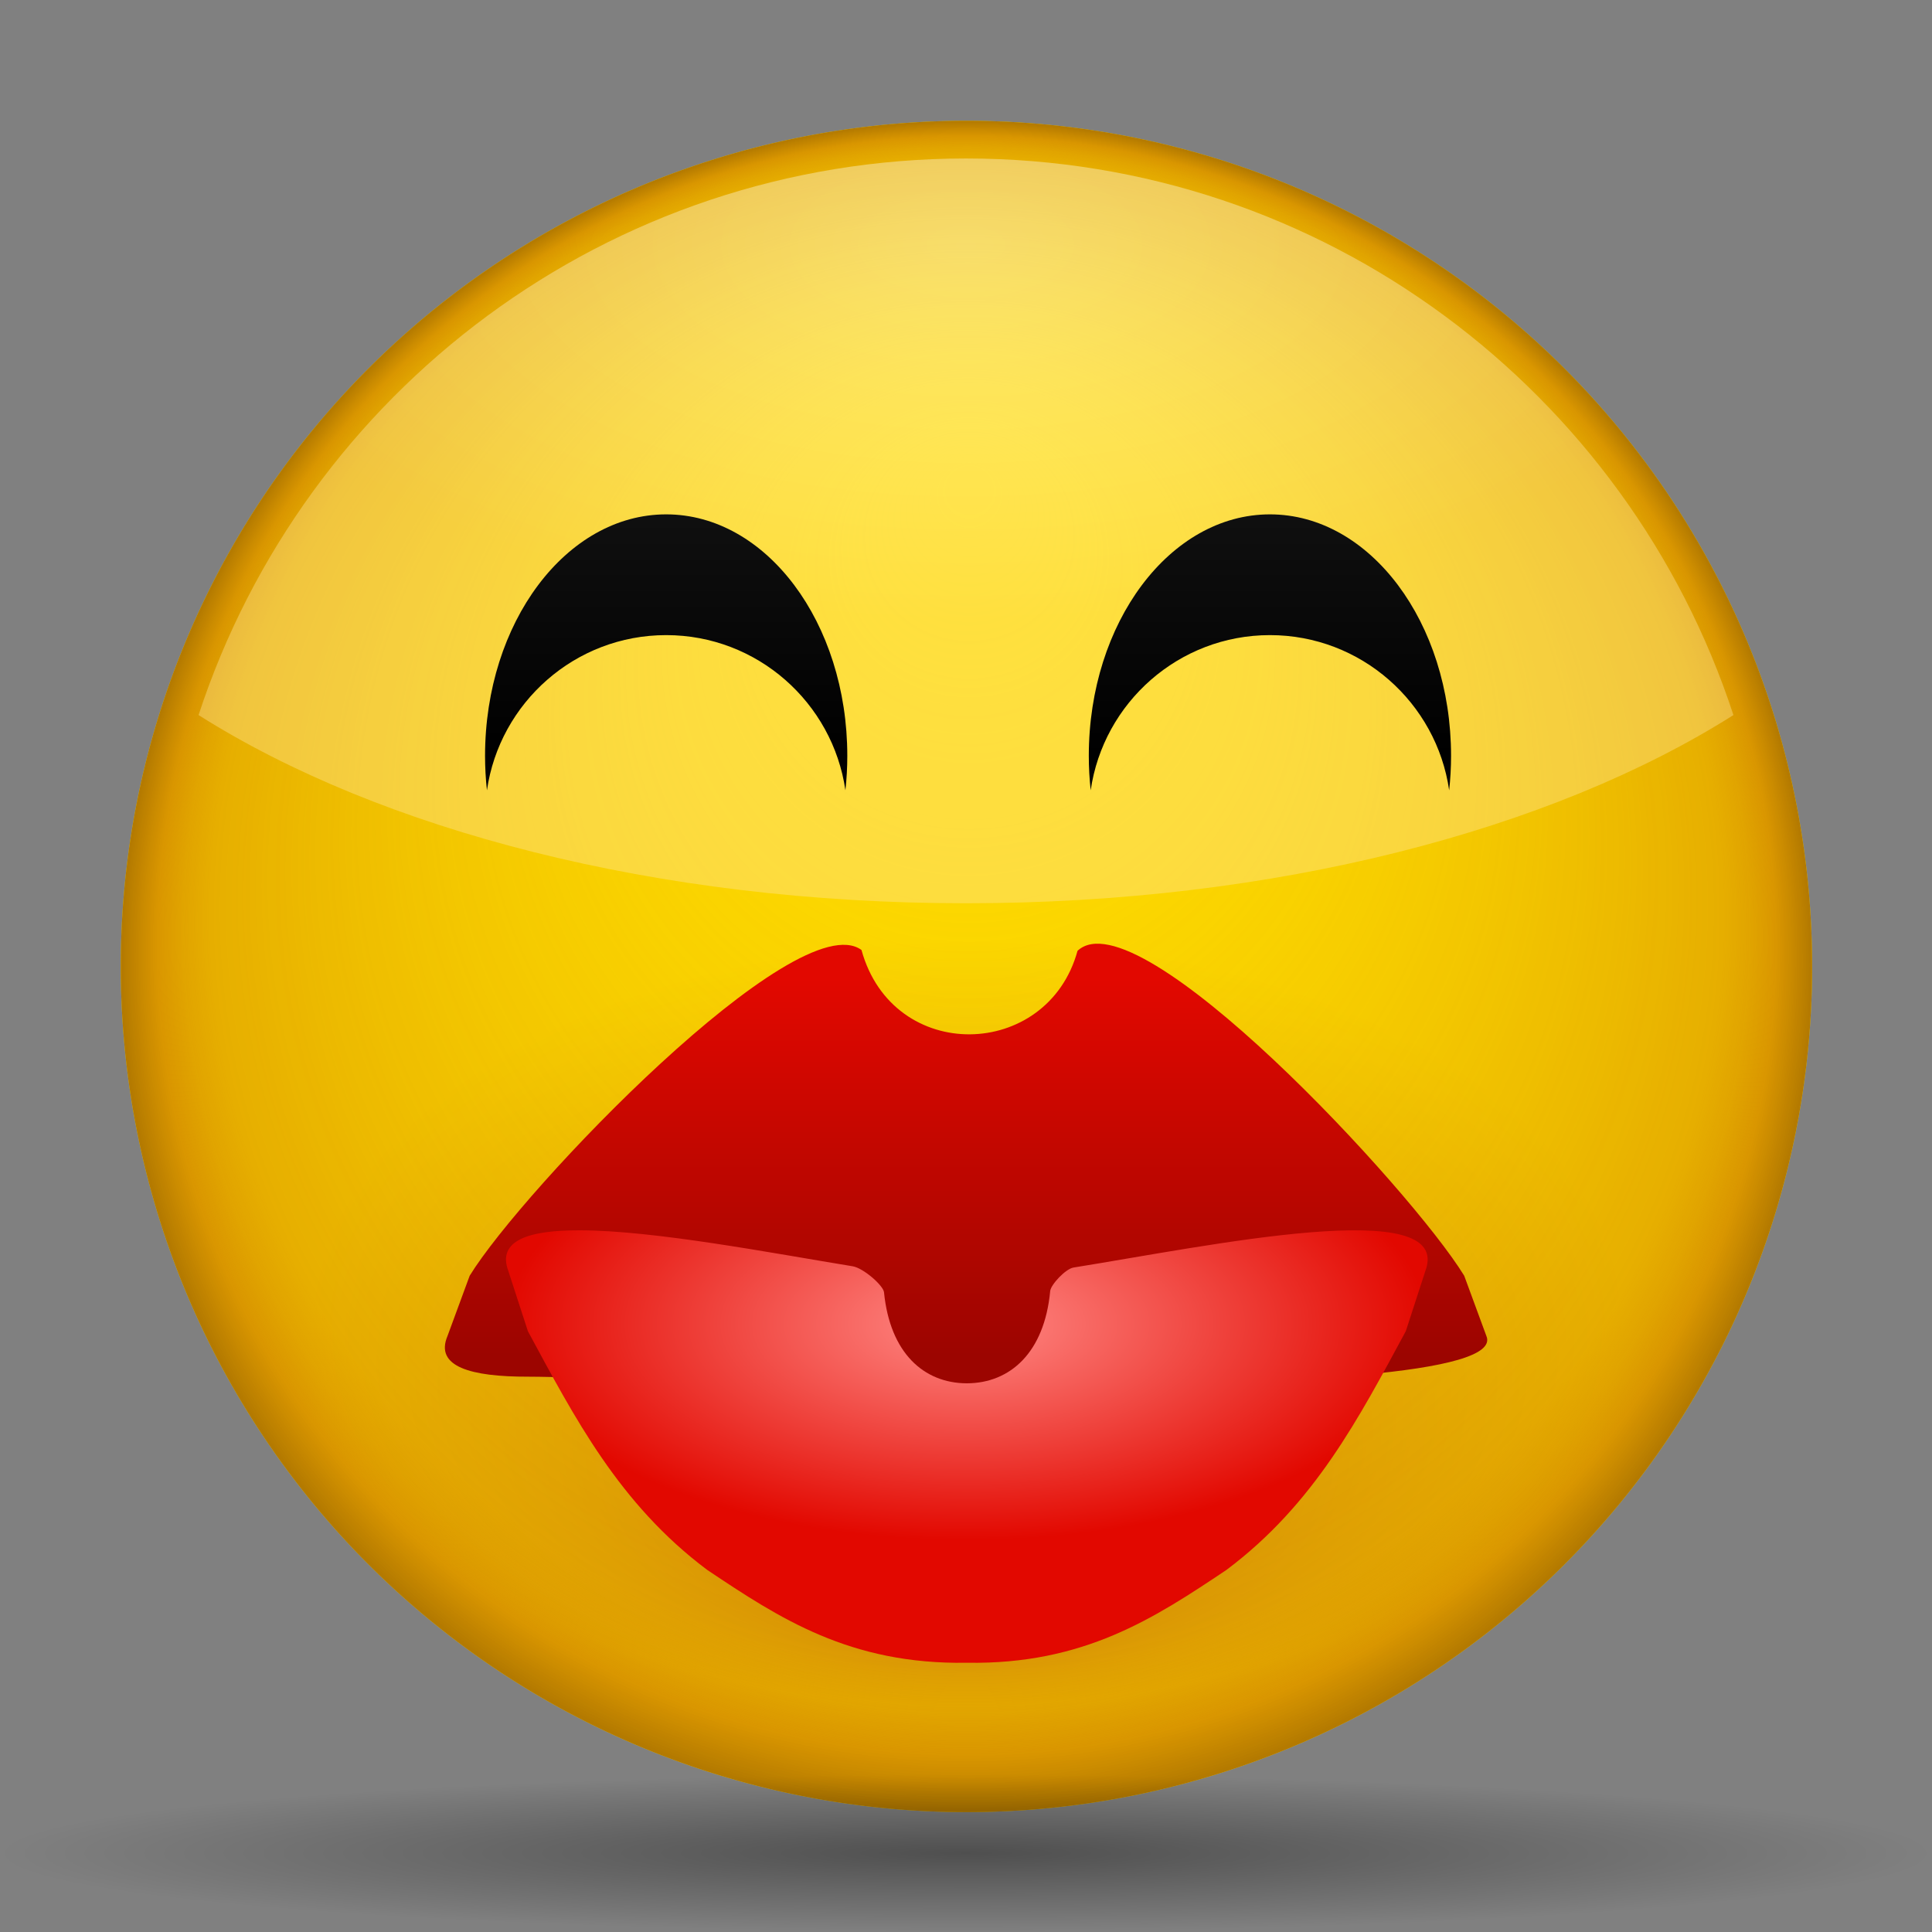 <?xml version="1.0" encoding="UTF-8" standalone="no"?>
<!-- Created with Inkscape (http://www.inkscape.org/) -->
<svg
   xmlns:dc="http://purl.org/dc/elements/1.1/"
   xmlns:cc="http://web.resource.org/cc/"
   xmlns:rdf="http://www.w3.org/1999/02/22-rdf-syntax-ns#"
   xmlns:svg="http://www.w3.org/2000/svg"
   xmlns="http://www.w3.org/2000/svg"
   xmlns:xlink="http://www.w3.org/1999/xlink"
   xmlns:sodipodi="http://sodipodi.sourceforge.net/DTD/sodipodi-0.dtd"
   xmlns:inkscape="http://www.inkscape.org/namespaces/inkscape"
   width="128"
   height="128"
   id="svg2"
   sodipodi:version="0.32"
   inkscape:version="0.45"
   version="1.0"
   sodipodi:docbase="/home/david/Desktop"
   sodipodi:docname="face-crying.svg"
   inkscape:output_extension="org.inkscape.output.svg.inkscape"
   inkscape:export-filename="/home/david/Desktop/face-crying.png"
   inkscape:export-xdpi="11.25"
   inkscape:export-ydpi="11.25"
   sodipodi:modified="true">
  <rect width="100%" height="100%" fill="#808080" stroke="none"/>
  <defs
     id="defs4">
    <linearGradient
       id="linearGradient3346">
      <stop
         style="stop-color:#323232;stop-opacity:1;"
         offset="0"
         id="stop3348" />
      <stop
         style="stop-color:#323232;stop-opacity:0;"
         offset="1"
         id="stop3350" />
    </linearGradient>
    <linearGradient
       id="linearGradient3338">
      <stop
         style="stop-color:#000000;stop-opacity:1;"
         offset="0"
         id="stop3340" />
      <stop
         style="stop-color:#323232;stop-opacity:1;"
         offset="1"
         id="stop3342" />
    </linearGradient>
    <radialGradient
       gradientUnits="userSpaceOnUse"
       gradientTransform="matrix(1,0,0,0.485,0,18.105)"
       r="50.844"
       fy="-3.859"
       fx="64"
       cy="-3.859"
       cx="64"
       id="radialGradient3892"
       xlink:href="#linearGradient3886"
       inkscape:collect="always" />
    <radialGradient
       gradientTransform="matrix(0.777,-3.7166085e-3,2.1699414e-3,0.454,14.126,42.678)"
       gradientUnits="userSpaceOnUse"
       r="56.195"
       fy="144.308"
       fx="64.104"
       cy="100.238"
       cx="64.104"
       id="radialGradient3840"
       xlink:href="#linearGradient3834"
       inkscape:collect="always" />
    <linearGradient
       y2="54.183"
       x2="45.476"
       y1="30.742"
       x1="45.476"
       gradientUnits="userSpaceOnUse"
       id="linearGradient3440"
       xlink:href="#linearGradient3200"
       inkscape:collect="always" />
    <linearGradient
       inkscape:collect="always"
       id="linearGradient3291">
      <stop
         style="stop-color:#000000;stop-opacity:1;"
         offset="0"
         id="stop3293" />
      <stop
         style="stop-color:#000000;stop-opacity:0;"
         offset="1"
         id="stop3295" />
    </linearGradient>
    <radialGradient
       inkscape:collect="always"
       xlink:href="#linearGradient3291"
       id="radialGradient3336"
       gradientUnits="userSpaceOnUse"
       gradientTransform="matrix(1,0,0,0.198,0,92.822)"
       cx="63.912"
       cy="115.709"
       fx="63.912"
       fy="115.709"
       r="63.912" />
    <linearGradient
       id="rect3244_12_"
       gradientUnits="userSpaceOnUse"
       x1="181.999"
       y1="-85.999"
       x2="181.999"
       y2="-18"
       gradientTransform="matrix(0,-1,1,0,-483.143,-701.431)">
      <stop
         offset="0"
         style="stop-color:#A4C0E4"
         id="stop174" />
      <stop
         offset="0.25"
         style="stop-color:#D1DFF1"
         id="stop176" />
      <stop
         offset="0.85"
         style="stop-color:#FFFFFF"
         id="stop178" />
    </linearGradient>
    <linearGradient
       id="polygon3293_12_"
       gradientUnits="userSpaceOnUse"
       x1="645.998"
       y1="-532.102"
       x2="645.998"
       y2="-543.352"
       gradientTransform="matrix(0,-4,-4,0,-2060.408,2643.994)">
      <stop
         offset="0"
         style="stop-color:#6193CF"
         id="stop182" />
      <stop
         offset="1"
         style="stop-color:#EEEEEE"
         id="stop184" />
    </linearGradient>
    <linearGradient
       id="XMLID_1_"
       gradientUnits="userSpaceOnUse"
       x1="84.965"
       y1="60.001"
       x2="47.999"
       y2="60.001">
      <stop
         offset="0"
         style="stop-color:#2C72C7"
         id="stop188" />
      <stop
         offset="0.15"
         style="stop-color:#6193CF"
         id="stop190" />
      <stop
         offset="1"
         style="stop-color:#A4C0E4"
         id="stop192" />
    </linearGradient>
    <linearGradient
       id="XMLID_2_"
       gradientUnits="userSpaceOnUse"
       x1="3.999"
       y1="60"
       x2="47.999"
       y2="60">
      <stop
         offset="0"
         style="stop-color:#6193CF"
         id="stop197" />
      <stop
         offset="0.154"
         style="stop-color:#6897D1"
         id="stop199" />
      <stop
         offset="0.372"
         style="stop-color:#7AA4D7"
         id="stop201" />
      <stop
         offset="0.628"
         style="stop-color:#98B9E0"
         id="stop203" />
      <stop
         offset="0.91"
         style="stop-color:#C2D5EC"
         id="stop205" />
      <stop
         offset="1"
         style="stop-color:#D1DFF1"
         id="stop207" />
    </linearGradient>
    <linearGradient
       id="XMLID_3_"
       gradientUnits="userSpaceOnUse"
       x1="47.999"
       y1="60.001"
       x2="3.999"
       y2="60.001"
       gradientTransform="translate(-617.142,-943.429)">
      <stop
         offset="0"
         style="stop-color:#A4C0E4"
         id="stop212" />
      <stop
         offset="0.7"
         style="stop-color:#FFFFFF"
         id="stop214" />
    </linearGradient>
    <linearGradient
       id="XMLID_4_"
       gradientUnits="userSpaceOnUse"
       x1="100.936"
       y1="59.999"
       x2="46.59"
       y2="59.999">
      <stop
         offset="0"
         style="stop-color:#A4C0E4"
         id="stop227" />
      <stop
         offset="1"
         style="stop-color:#FFFFFF"
         id="stop229" />
    </linearGradient>
    <linearGradient
       inkscape:collect="always"
       xlink:href="#rect3244_12_"
       id="linearGradient16281"
       gradientUnits="userSpaceOnUse"
       gradientTransform="matrix(0,-1,1,0,-483.143,-701.431)"
       x1="181.999"
       y1="-85.999"
       x2="181.999"
       y2="-18" />
    <linearGradient
       inkscape:collect="always"
       xlink:href="#polygon3293_12_"
       id="linearGradient16283"
       gradientUnits="userSpaceOnUse"
       gradientTransform="matrix(0,-4,-4,0,-2060.408,2643.994)"
       x1="645.998"
       y1="-532.102"
       x2="645.998"
       y2="-543.352" />
    <linearGradient
       inkscape:collect="always"
       xlink:href="#XMLID_1_"
       id="linearGradient16285"
       gradientUnits="userSpaceOnUse"
       x1="84.965"
       y1="60.001"
       x2="47.999"
       y2="60.001" />
    <linearGradient
       inkscape:collect="always"
       xlink:href="#XMLID_2_"
       id="linearGradient16287"
       gradientUnits="userSpaceOnUse"
       x1="3.999"
       y1="60"
       x2="47.999"
       y2="60" />
    <linearGradient
       inkscape:collect="always"
       xlink:href="#XMLID_3_"
       id="linearGradient16289"
       gradientUnits="userSpaceOnUse"
       gradientTransform="translate(-617.142,-943.429)"
       x1="47.999"
       y1="60.001"
       x2="3.999"
       y2="60.001" />
    <linearGradient
       inkscape:collect="always"
       xlink:href="#XMLID_4_"
       id="linearGradient16291"
       gradientUnits="userSpaceOnUse"
       x1="100.936"
       y1="59.999"
       x2="46.59"
       y2="59.999" />
    <linearGradient
       gradientTransform="matrix(0.837,0,0,-0.761,10.407,146.179)"
       gradientUnits="userSpaceOnUse"
       y2="66.85"
       x2="57.73"
       y1="93.245"
       x1="55.931"
       id="linearGradient3240"
       xlink:href="#linearGradient3200"
       inkscape:collect="always" />
    <linearGradient
       y2="54.183"
       x2="45.476"
       y1="30.742"
       x1="45.476"
       gradientUnits="userSpaceOnUse"
       id="linearGradient3210"
       xlink:href="#linearGradient3200"
       inkscape:collect="always" />
    <linearGradient
       gradientUnits="userSpaceOnUse"
       y2="54.183"
       x2="45.476"
       y1="30.742"
       x1="45.476"
       id="linearGradient3206"
       xlink:href="#linearGradient3200"
       inkscape:collect="always" />
    <radialGradient
       gradientUnits="userSpaceOnUse"
       r="56.195"
       fy="31.731"
       fx="64.313"
       cy="64.312"
       cx="64.104"
       id="radialGradient3141"
       xlink:href="#linearGradient3135"
       inkscape:collect="always" />
    <linearGradient
       id="linearGradient3135">
      <stop
         id="stop3137"
         offset="0"
         style="stop-color:#ffdd00;stop-opacity:0;" />
      <stop
         style="stop-color:#cd7f00;stop-opacity:0.498;"
         offset="0.894"
         id="stop3143" />
      <stop
         id="stop3145"
         offset="0.927"
         style="stop-color:#cd7f00;stop-opacity:0.608;" />
      <stop
         style="stop-color:#cd7f00;stop-opacity:0.753;"
         offset="0.957"
         id="stop3147" />
      <stop
         id="stop3139"
         offset="1"
         style="stop-color:#a36500;stop-opacity:0.835;" />
    </linearGradient>
    <linearGradient
       id="linearGradient3200">
      <stop
         id="stop3202"
         offset="0"
         style="stop-color:#000000;stop-opacity:1;" />
      <stop
         id="stop3204"
         offset="1"
         style="stop-color:#ffffff;stop-opacity:1;" />
    </linearGradient>
    <linearGradient
       id="linearGradient3834">
      <stop
         id="stop3836"
         offset="0"
         style="stop-color:#d3880f;stop-opacity:1;" />
      <stop
         id="stop3838"
         offset="1"
         style="stop-color:#ffdd00;stop-opacity:1;" />
    </linearGradient>
    <linearGradient
       id="linearGradient3886">
      <stop
         id="stop3888"
         offset="0"
         style="stop-color:#ffffff;stop-opacity:1;" />
      <stop
         id="stop3890"
         offset="1"
         style="stop-color:#ffe496;stop-opacity:1;" />
    </linearGradient>
    <radialGradient
       inkscape:collect="always"
       xlink:href="#linearGradient3886"
       id="radialGradient3276"
       gradientUnits="userSpaceOnUse"
       gradientTransform="matrix(1,0,0,0.485,-50.055,12.336)"
       cx="64"
       cy="-3.859"
       fx="64"
       fy="-3.859"
       r="50.844" />
    <radialGradient
       inkscape:collect="always"
       xlink:href="#linearGradient3834"
       id="radialGradient3292"
       gradientUnits="userSpaceOnUse"
       gradientTransform="matrix(0.777,-3.7166085e-3,2.1699414e-3,0.454,14.126,42.678)"
       cx="64.104"
       cy="100.238"
       fx="64.104"
       fy="144.308"
       r="56.195" />
    <radialGradient
       inkscape:collect="always"
       xlink:href="#linearGradient3135"
       id="radialGradient3294"
       gradientUnits="userSpaceOnUse"
       cx="64.104"
       cy="64.312"
       fx="64.313"
       fy="31.731"
       r="56.195" />
    <radialGradient
       inkscape:collect="always"
       xlink:href="#linearGradient3291"
       id="radialGradient3296"
       gradientUnits="userSpaceOnUse"
       gradientTransform="matrix(1,0,0,0.198,0,92.822)"
       cx="63.912"
       cy="115.709"
       fx="63.912"
       fy="115.709"
       r="63.912" />
    <radialGradient
       inkscape:collect="always"
       xlink:href="#linearGradient3886"
       id="radialGradient3298"
       gradientUnits="userSpaceOnUse"
       gradientTransform="matrix(1,0,0,0.485,-50.055,12.336)"
       cx="64"
       cy="-3.859"
       fx="64"
       fy="-3.859"
       r="50.844" />
    <radialGradient
       inkscape:collect="always"
       xlink:href="#linearGradient3886"
       id="radialGradient3304"
       gradientUnits="userSpaceOnUse"
       gradientTransform="matrix(1,0,0,0.485,-2.4e-5,18.105)"
       cx="64"
       cy="-3.859"
       fx="64"
       fy="-3.859"
       r="50.844" />
    <radialGradient
       inkscape:collect="always"
       xlink:href="#linearGradient3834"
       id="radialGradient3320"
       gradientUnits="userSpaceOnUse"
       gradientTransform="matrix(0.777,-3.7166085e-3,2.1699414e-3,0.454,14.126,42.678)"
       cx="64.104"
       cy="100.238"
       fx="64.104"
       fy="144.308"
       r="56.195" />
    <radialGradient
       inkscape:collect="always"
       xlink:href="#linearGradient3135"
       id="radialGradient3322"
       gradientUnits="userSpaceOnUse"
       cx="64.104"
       cy="64.312"
       fx="64.313"
       fy="31.731"
       r="56.195" />
    <radialGradient
       inkscape:collect="always"
       xlink:href="#linearGradient3291"
       id="radialGradient3324"
       gradientUnits="userSpaceOnUse"
       gradientTransform="matrix(1,0,0,0.198,0,92.822)"
       cx="63.912"
       cy="115.709"
       fx="63.912"
       fy="115.709"
       r="63.912" />
    <radialGradient
       inkscape:collect="always"
       xlink:href="#linearGradient3886"
       id="radialGradient3326"
       gradientUnits="userSpaceOnUse"
       gradientTransform="matrix(1,0,0,0.485,-2.4e-5,18.105)"
       cx="64"
       cy="-3.859"
       fx="64"
       fy="-3.859"
       r="50.844" />
    <radialGradient
       inkscape:collect="always"
       xlink:href="#linearGradient3886"
       id="radialGradient3332"
       gradientUnits="userSpaceOnUse"
       gradientTransform="matrix(1,0,0,0.485,-2.4e-5,18.105)"
       cx="64"
       cy="-3.859"
       fx="64"
       fy="-3.859"
       r="50.844" />
    <linearGradient
       y2="84"
       x2="135.986"
       y1="84"
       x1="64"
       spreadMethod="reflect"
       gradientTransform="matrix(0.995,0,0,-0.724,0.32,153.07)"
       gradientUnits="userSpaceOnUse"
       id="linearGradient4373"
       xlink:href="#linearGradient3436"
       inkscape:collect="always" />
    <linearGradient
       id="linearGradient4210"
       gradientUnits="userSpaceOnUse"
       x1="181.999"
       y1="-85.999"
       x2="181.999"
       y2="-18"
       gradientTransform="matrix(0,-1,1,0,-483.143,-701.431)">
      <stop
         offset="0"
         style="stop-color:#A4C0E4"
         id="stop4212" />
      <stop
         offset="0.25"
         style="stop-color:#D1DFF1"
         id="stop4214" />
      <stop
         offset="0.85"
         style="stop-color:#FFFFFF"
         id="stop4216" />
    </linearGradient>
    <linearGradient
       id="linearGradient4204"
       gradientUnits="userSpaceOnUse"
       x1="645.998"
       y1="-532.102"
       x2="645.998"
       y2="-543.352"
       gradientTransform="matrix(0,-4,-4,0,-2060.408,2643.994)">
      <stop
         offset="0"
         style="stop-color:#6193CF"
         id="stop4206" />
      <stop
         offset="1"
         style="stop-color:#EEEEEE"
         id="stop4208" />
    </linearGradient>
    <linearGradient
       id="linearGradient4196"
       gradientUnits="userSpaceOnUse"
       x1="84.965"
       y1="60.001"
       x2="47.999"
       y2="60.001">
      <stop
         offset="0"
         style="stop-color:#2C72C7"
         id="stop4198" />
      <stop
         offset="0.15"
         style="stop-color:#6193CF"
         id="stop4200" />
      <stop
         offset="1"
         style="stop-color:#A4C0E4"
         id="stop4202" />
    </linearGradient>
    <linearGradient
       id="linearGradient4182"
       gradientUnits="userSpaceOnUse"
       x1="3.999"
       y1="60"
       x2="47.999"
       y2="60">
      <stop
         offset="0"
         style="stop-color:#6193CF"
         id="stop4184" />
      <stop
         offset="0.154"
         style="stop-color:#6897D1"
         id="stop4186" />
      <stop
         offset="0.372"
         style="stop-color:#7AA4D7"
         id="stop4188" />
      <stop
         offset="0.628"
         style="stop-color:#98B9E0"
         id="stop4190" />
      <stop
         offset="0.91"
         style="stop-color:#C2D5EC"
         id="stop4192" />
      <stop
         offset="1"
         style="stop-color:#D1DFF1"
         id="stop4194" />
    </linearGradient>
    <linearGradient
       id="linearGradient4176"
       gradientUnits="userSpaceOnUse"
       x1="47.999"
       y1="60.001"
       x2="3.999"
       y2="60.001"
       gradientTransform="translate(-617.142,-943.429)">
      <stop
         offset="0"
         style="stop-color:#A4C0E4"
         id="stop4178" />
      <stop
         offset="0.7"
         style="stop-color:#FFFFFF"
         id="stop4180" />
    </linearGradient>
    <linearGradient
       id="linearGradient4170"
       gradientUnits="userSpaceOnUse"
       x1="100.936"
       y1="59.999"
       x2="46.59"
       y2="59.999">
      <stop
         offset="0"
         style="stop-color:#A4C0E4"
         id="stop4172" />
      <stop
         offset="1"
         style="stop-color:#FFFFFF"
         id="stop4174" />
    </linearGradient>
    <linearGradient
       inkscape:collect="always"
       xlink:href="#rect3244_12_"
       id="linearGradient4168"
       gradientUnits="userSpaceOnUse"
       gradientTransform="matrix(0,-1,1,0,-483.143,-701.431)"
       x1="181.999"
       y1="-85.999"
       x2="181.999"
       y2="-18" />
    <linearGradient
       inkscape:collect="always"
       xlink:href="#polygon3293_12_"
       id="linearGradient4166"
       gradientUnits="userSpaceOnUse"
       gradientTransform="matrix(0,-4,-4,0,-2060.408,2643.994)"
       x1="645.998"
       y1="-532.102"
       x2="645.998"
       y2="-543.352" />
    <linearGradient
       inkscape:collect="always"
       xlink:href="#XMLID_1_"
       id="linearGradient4164"
       gradientUnits="userSpaceOnUse"
       x1="84.965"
       y1="60.001"
       x2="47.999"
       y2="60.001" />
    <linearGradient
       inkscape:collect="always"
       xlink:href="#XMLID_2_"
       id="linearGradient4162"
       gradientUnits="userSpaceOnUse"
       x1="3.999"
       y1="60"
       x2="47.999"
       y2="60" />
    <linearGradient
       inkscape:collect="always"
       xlink:href="#XMLID_3_"
       id="linearGradient4160"
       gradientUnits="userSpaceOnUse"
       gradientTransform="translate(-617.142,-943.429)"
       x1="47.999"
       y1="60.001"
       x2="3.999"
       y2="60.001" />
    <linearGradient
       inkscape:collect="always"
       xlink:href="#XMLID_4_"
       id="linearGradient4158"
       gradientUnits="userSpaceOnUse"
       x1="100.936"
       y1="59.999"
       x2="46.59"
       y2="59.999" />
    <linearGradient
       id="linearGradient3232">
      <stop
         id="stop3234"
         offset="0"
         style="stop-color:#ffbf00;stop-opacity:1;" />
      <stop
         id="stop3236"
         offset="1"
         style="stop-color:#ff7e0f;stop-opacity:0.941;" />
    </linearGradient>
    <linearGradient
       id="linearGradient3269">
      <stop
         id="stop3271"
         offset="0"
         style="stop-color:#4d2600;stop-opacity:1;" />
      <stop
         id="stop3273"
         offset="1"
         style="stop-color:#ffa955;stop-opacity:1;" />
    </linearGradient>
    <linearGradient
       id="linearGradient3416">
      <stop
         id="stop3418"
         offset="0"
         style="stop-color:#803f00;stop-opacity:1;" />
      <stop
         id="stop3420"
         offset="1"
         style="stop-color:#803f00;stop-opacity:0;" />
    </linearGradient>
    <linearGradient
       id="linearGradient3436"
       inkscape:collect="always">
      <stop
         id="stop3438"
         offset="0"
         style="stop-color:#803f00;stop-opacity:1;" />
      <stop
         id="stop3440"
         offset="1"
         style="stop-color:#803f00;stop-opacity:0;" />
    </linearGradient>
    <radialGradient
       r="29.818"
       fy="61.27"
       fx="63.969"
       cy="61.27"
       cx="63.969"
       gradientTransform="matrix(1.432,0,0,0.504,-27.639,47.277)"
       gradientUnits="userSpaceOnUse"
       id="radialGradient4613"
       xlink:href="#linearGradient3216"
       inkscape:collect="always" />
    <radialGradient
       r="33.033"
       fy="59.976"
       fx="63.969"
       cy="48.572"
       cx="63.969"
       gradientTransform="matrix(1.888,0,0,0.647,-56.775,34.988)"
       gradientUnits="userSpaceOnUse"
       id="radialGradient3293"
       xlink:href="#linearGradient3224"
       inkscape:collect="always" />
    <radialGradient
       r="33.033"
       fy="59.976"
       fx="63.969"
       cy="48.572"
       cx="63.969"
       gradientTransform="matrix(1.888,0,0,0.647,-56.775,34.988)"
       gradientUnits="userSpaceOnUse"
       id="radialGradient3290"
       xlink:href="#linearGradient3224"
       inkscape:collect="always" />
    <radialGradient
       r="29.818"
       fy="61.27"
       fx="63.969"
       cy="61.27"
       cx="63.969"
       gradientTransform="matrix(1.432,0,0,0.504,-27.639,47.277)"
       gradientUnits="userSpaceOnUse"
       id="radialGradient3287"
       xlink:href="#linearGradient3216"
       inkscape:collect="always" />
    <radialGradient
       r="29.818"
       fy="61.27"
       fx="63.969"
       cy="61.27"
       cx="63.969"
       gradientTransform="matrix(1.432,0,0,0.504,-27.639,47.277)"
       gradientUnits="userSpaceOnUse"
       id="radialGradient3284"
       xlink:href="#linearGradient3216"
       inkscape:collect="always" />
    <radialGradient
       r="33.033"
       fy="59.976"
       fx="63.969"
       cy="48.572"
       cx="63.969"
       gradientTransform="matrix(1.888,0,0,0.647,-56.775,34.988)"
       gradientUnits="userSpaceOnUse"
       id="radialGradient3281"
       xlink:href="#linearGradient3224"
       inkscape:collect="always" />
    <radialGradient
       r="33.033"
       fy="59.976"
       fx="63.969"
       cy="48.572"
       cx="63.969"
       gradientTransform="matrix(1.888,0,0,0.647,-56.775,34.988)"
       gradientUnits="userSpaceOnUse"
       id="radialGradient3278"
       xlink:href="#linearGradient3224"
       inkscape:collect="always" />
    <radialGradient
       r="29.818"
       fy="61.27"
       fx="63.969"
       cy="61.27"
       cx="63.969"
       gradientTransform="matrix(1.432,0,0,0.504,-27.639,47.277)"
       gradientUnits="userSpaceOnUse"
       id="radialGradient3275"
       xlink:href="#linearGradient3216"
       inkscape:collect="always" />
    <radialGradient
       r="29.818"
       fy="61.27"
       fx="63.969"
       cy="61.27"
       cx="63.969"
       gradientTransform="matrix(1.432,0,0,0.504,-27.639,47.277)"
       gradientUnits="userSpaceOnUse"
       id="radialGradient3272"
       xlink:href="#linearGradient3216"
       inkscape:collect="always" />
    <radialGradient
       r="33.033"
       fy="59.976"
       fx="63.969"
       cy="48.572"
       cx="63.969"
       gradientTransform="matrix(1.888,0,0,0.647,-56.775,34.988)"
       gradientUnits="userSpaceOnUse"
       id="radialGradient3269"
       xlink:href="#linearGradient3224"
       inkscape:collect="always" />
    <radialGradient
       r="33.033"
       fy="59.976"
       fx="63.969"
       cy="48.572"
       cx="63.969"
       gradientTransform="matrix(1.888,0,0,0.647,-56.775,34.988)"
       gradientUnits="userSpaceOnUse"
       id="radialGradient3266"
       xlink:href="#linearGradient3224"
       inkscape:collect="always" />
    <radialGradient
       r="29.818"
       fy="61.27"
       fx="63.969"
       cy="61.27"
       cx="63.969"
       gradientTransform="matrix(1.432,0,0,0.504,-27.639,47.277)"
       gradientUnits="userSpaceOnUse"
       id="radialGradient3263"
       xlink:href="#linearGradient3216"
       inkscape:collect="always" />
    <radialGradient
       r="29.818"
       fy="61.27"
       fx="63.969"
       cy="61.27"
       cx="63.969"
       gradientTransform="matrix(1.432,0,0,0.504,-27.639,47.277)"
       gradientUnits="userSpaceOnUse"
       id="radialGradient3260"
       xlink:href="#linearGradient3216"
       inkscape:collect="always" />
    <radialGradient
       r="33.033"
       fy="59.976"
       fx="63.969"
       cy="48.572"
       cx="63.969"
       gradientTransform="matrix(1.888,0,0,0.647,-56.775,34.988)"
       gradientUnits="userSpaceOnUse"
       id="radialGradient3257"
       xlink:href="#linearGradient3224"
       inkscape:collect="always" />
    <radialGradient
       r="33.033"
       fy="59.976"
       fx="63.969"
       cy="48.572"
       cx="63.969"
       gradientTransform="matrix(1.888,0,0,0.647,-56.775,34.988)"
       gradientUnits="userSpaceOnUse"
       id="radialGradient3254"
       xlink:href="#linearGradient3224"
       inkscape:collect="always" />
    <radialGradient
       r="29.818"
       fy="61.27"
       fx="63.969"
       cy="61.27"
       cx="63.969"
       gradientTransform="matrix(1.432,0,0,0.504,-27.639,47.277)"
       gradientUnits="userSpaceOnUse"
       id="radialGradient3251"
       xlink:href="#linearGradient3216"
       inkscape:collect="always" />
    <radialGradient
       r="29.818"
       fy="61.27"
       fx="63.969"
       cy="61.27"
       cx="63.969"
       gradientTransform="matrix(1.432,0,0,0.504,-27.639,47.277)"
       gradientUnits="userSpaceOnUse"
       id="radialGradient3248"
       xlink:href="#linearGradient3216"
       inkscape:collect="always" />
    <radialGradient
       r="33.033"
       fy="59.976"
       fx="63.969"
       cy="48.572"
       cx="63.969"
       gradientTransform="matrix(1.888,0,0,0.647,-56.775,34.988)"
       gradientUnits="userSpaceOnUse"
       id="radialGradient3245"
       xlink:href="#linearGradient3224"
       inkscape:collect="always" />
    <radialGradient
       r="33.033"
       fy="59.976"
       fx="63.969"
       cy="48.572"
       cx="63.969"
       gradientTransform="matrix(1.888,0,0,0.647,-56.775,34.988)"
       gradientUnits="userSpaceOnUse"
       id="radialGradient3242"
       xlink:href="#linearGradient3224"
       inkscape:collect="always" />
    <radialGradient
       r="29.818"
       fy="61.27"
       fx="63.969"
       cy="61.27"
       cx="63.969"
       gradientTransform="matrix(1.432,0,0,0.504,-27.639,47.277)"
       gradientUnits="userSpaceOnUse"
       id="radialGradient3239"
       xlink:href="#linearGradient3216"
       inkscape:collect="always" />
    <radialGradient
       r="29.818"
       fy="61.27"
       fx="63.969"
       cy="61.27"
       cx="63.969"
       gradientTransform="matrix(1.432,0,0,0.504,-27.639,47.277)"
       gradientUnits="userSpaceOnUse"
       id="radialGradient3235"
       xlink:href="#linearGradient3216"
       inkscape:collect="always" />
    <radialGradient
       r="33.033"
       fy="59.976"
       fx="63.969"
       cy="48.572"
       cx="63.969"
       gradientTransform="matrix(1.888,0,0,0.647,-56.775,34.988)"
       gradientUnits="userSpaceOnUse"
       id="radialGradient3232"
       xlink:href="#linearGradient3224"
       inkscape:collect="always" />
    <linearGradient
       y2="17.436"
       x2="57.723"
       y1="38.772"
       x1="52.857"
       gradientTransform="matrix(0.707,-0.707,0.707,0.707,-26.495,55.715)"
       gradientUnits="userSpaceOnUse"
       id="linearGradient3255"
       xlink:href="#linearGradient3240"
       inkscape:collect="always" />
    <linearGradient
       y2="17.436"
       x2="57.723"
       y1="38.772"
       x1="52.857"
       gradientTransform="matrix(0.966,-0.259,0.259,0.966,-17.043,19.181)"
       gradientUnits="userSpaceOnUse"
       id="linearGradient3251"
       xlink:href="#linearGradient3240"
       inkscape:collect="always" />
    <radialGradient
       gradientUnits="userSpaceOnUse"
       gradientTransform="matrix(1.888,0,0,0.647,-56.775,34.988)"
       r="33.033"
       fy="59.976"
       fx="63.969"
       cy="48.572"
       cx="63.969"
       id="radialGradient3230"
       xlink:href="#linearGradient3224"
       inkscape:collect="always" />
    <radialGradient
       gradientUnits="userSpaceOnUse"
       gradientTransform="matrix(1.432,0,0,0.504,-27.639,47.277)"
       r="29.818"
       fy="61.27"
       fx="63.969"
       cy="61.27"
       cx="63.969"
       id="radialGradient3222"
       xlink:href="#linearGradient3216"
       inkscape:collect="always" />
    <linearGradient
       gradientTransform="matrix(0.684,0.142,-0.235,0.678,51.899,13.307)"
       y2="85.522"
       x2="54.757"
       y1="42.7"
       x1="54.757"
       spreadMethod="reflect"
       gradientUnits="userSpaceOnUse"
       id="linearGradient2253"
       xlink:href="#linearGradient3416"
       inkscape:collect="always" />
    <linearGradient
       gradientTransform="matrix(0.684,-0.142,0.235,0.678,1.118,29.124)"
       y2="85.45"
       x2="54.757"
       y1="42.7"
       x1="54.757"
       spreadMethod="reflect"
       gradientUnits="userSpaceOnUse"
       id="linearGradient2250"
       xlink:href="#linearGradient3416"
       inkscape:collect="always" />
    <linearGradient
       y2="85.45"
       x2="54.757"
       y1="42.7"
       x1="54.757"
       spreadMethod="reflect"
       gradientUnits="userSpaceOnUse"
       id="linearGradient2248"
       xlink:href="#linearGradient3416"
       inkscape:collect="always" />
    <linearGradient
       y2="85.45"
       x2="54.757"
       y1="42.7"
       x1="54.757"
       spreadMethod="reflect"
       gradientUnits="userSpaceOnUse"
       id="linearGradient2246"
       xlink:href="#linearGradient3416"
       inkscape:collect="always" />
    <linearGradient
       y2="85.45"
       x2="54.757"
       y1="42.7"
       x1="54.757"
       spreadMethod="reflect"
       gradientUnits="userSpaceOnUse"
       id="linearGradient2238"
       xlink:href="#linearGradient3416"
       inkscape:collect="always" />
    <linearGradient
       y2="85.45"
       x2="54.757"
       y1="42.7"
       x1="54.757"
       spreadMethod="reflect"
       gradientUnits="userSpaceOnUse"
       id="linearGradient2234"
       xlink:href="#linearGradient3416"
       inkscape:collect="always" />
    <linearGradient
       gradientTransform="matrix(1,0,0,1.151,0,-10.248)"
       y2="84"
       x2="135.986"
       y1="84"
       x1="64"
       spreadMethod="reflect"
       gradientUnits="userSpaceOnUse"
       id="linearGradient4586"
       xlink:href="#linearGradient3436"
       inkscape:collect="always" />
    <linearGradient
       y2="85.522"
       x2="54.757"
       y1="42.7"
       x1="54.757"
       spreadMethod="reflect"
       gradientUnits="userSpaceOnUse"
       id="linearGradient3434"
       xlink:href="#linearGradient3416"
       inkscape:collect="always" />
    <linearGradient
       spreadMethod="reflect"
       gradientUnits="userSpaceOnUse"
       y2="55.862"
       x2="54.757"
       y1="42.7"
       x1="44.207"
       id="linearGradient3430"
       xlink:href="#linearGradient3424"
       inkscape:collect="always" />
    <linearGradient
       spreadMethod="reflect"
       gradientUnits="userSpaceOnUse"
       y2="85.45"
       x2="54.757"
       y1="42.7"
       x1="54.757"
       id="linearGradient3422"
       xlink:href="#linearGradient3416"
       inkscape:collect="always" />
    <radialGradient
       r="55.962"
       fy="53.045"
       fx="64"
       cy="64.201"
       cx="64"
       gradientTransform="matrix(4.602,0,0,4.602,-230.516,-231.441)"
       gradientUnits="userSpaceOnUse"
       id="radialGradient3375"
       xlink:href="#linearGradient3232"
       inkscape:collect="always" />
    <radialGradient
       inkscape:collect="always"
       xlink:href="#linearGradient3291"
       id="radialGradient4563"
       gradientUnits="userSpaceOnUse"
       gradientTransform="matrix(1,0,0,0.198,0,92.822)"
       cx="63.912"
       cy="115.709"
       fx="63.912"
       fy="115.709"
       r="63.912" />
    <linearGradient
       id="linearGradient4555"
       gradientUnits="userSpaceOnUse"
       x1="181.999"
       y1="-85.999"
       x2="181.999"
       y2="-18"
       gradientTransform="matrix(0,-1,1,0,-483.143,-701.431)">
      <stop
         offset="0"
         style="stop-color:#A4C0E4"
         id="stop4557" />
      <stop
         offset="0.25"
         style="stop-color:#D1DFF1"
         id="stop4559" />
      <stop
         offset="0.85"
         style="stop-color:#FFFFFF"
         id="stop4561" />
    </linearGradient>
    <linearGradient
       id="linearGradient4549"
       gradientUnits="userSpaceOnUse"
       x1="645.998"
       y1="-532.102"
       x2="645.998"
       y2="-543.352"
       gradientTransform="matrix(0,-4,-4,0,-2060.408,2643.994)">
      <stop
         offset="0"
         style="stop-color:#6193CF"
         id="stop4551" />
      <stop
         offset="1"
         style="stop-color:#EEEEEE"
         id="stop4553" />
    </linearGradient>
    <linearGradient
       id="linearGradient4541"
       gradientUnits="userSpaceOnUse"
       x1="84.965"
       y1="60.001"
       x2="47.999"
       y2="60.001">
      <stop
         offset="0"
         style="stop-color:#2C72C7"
         id="stop4543" />
      <stop
         offset="0.15"
         style="stop-color:#6193CF"
         id="stop4545" />
      <stop
         offset="1"
         style="stop-color:#A4C0E4"
         id="stop4547" />
    </linearGradient>
    <linearGradient
       id="linearGradient4527"
       gradientUnits="userSpaceOnUse"
       x1="3.999"
       y1="60"
       x2="47.999"
       y2="60">
      <stop
         offset="0"
         style="stop-color:#6193CF"
         id="stop4529" />
      <stop
         offset="0.154"
         style="stop-color:#6897D1"
         id="stop4531" />
      <stop
         offset="0.372"
         style="stop-color:#7AA4D7"
         id="stop4533" />
      <stop
         offset="0.628"
         style="stop-color:#98B9E0"
         id="stop4535" />
      <stop
         offset="0.91"
         style="stop-color:#C2D5EC"
         id="stop4537" />
      <stop
         offset="1"
         style="stop-color:#D1DFF1"
         id="stop4539" />
    </linearGradient>
    <linearGradient
       id="linearGradient4521"
       gradientUnits="userSpaceOnUse"
       x1="47.999"
       y1="60.001"
       x2="3.999"
       y2="60.001"
       gradientTransform="translate(-617.142,-943.429)">
      <stop
         offset="0"
         style="stop-color:#A4C0E4"
         id="stop4523" />
      <stop
         offset="0.7"
         style="stop-color:#FFFFFF"
         id="stop4525" />
    </linearGradient>
    <linearGradient
       id="linearGradient4515"
       gradientUnits="userSpaceOnUse"
       x1="100.936"
       y1="59.999"
       x2="46.59"
       y2="59.999">
      <stop
         offset="0"
         style="stop-color:#A4C0E4"
         id="stop4517" />
      <stop
         offset="1"
         style="stop-color:#FFFFFF"
         id="stop4519" />
    </linearGradient>
    <linearGradient
       inkscape:collect="always"
       xlink:href="#rect3244_12_"
       id="linearGradient4513"
       gradientUnits="userSpaceOnUse"
       gradientTransform="matrix(0,-1,1,0,-483.143,-701.431)"
       x1="181.999"
       y1="-85.999"
       x2="181.999"
       y2="-18" />
    <linearGradient
       inkscape:collect="always"
       xlink:href="#polygon3293_12_"
       id="linearGradient4511"
       gradientUnits="userSpaceOnUse"
       gradientTransform="matrix(0,-4,-4,0,-2060.408,2643.994)"
       x1="645.998"
       y1="-532.102"
       x2="645.998"
       y2="-543.352" />
    <linearGradient
       inkscape:collect="always"
       xlink:href="#XMLID_1_"
       id="linearGradient4509"
       gradientUnits="userSpaceOnUse"
       x1="84.965"
       y1="60.001"
       x2="47.999"
       y2="60.001" />
    <linearGradient
       inkscape:collect="always"
       xlink:href="#XMLID_2_"
       id="linearGradient4507"
       gradientUnits="userSpaceOnUse"
       x1="3.999"
       y1="60"
       x2="47.999"
       y2="60" />
    <linearGradient
       inkscape:collect="always"
       xlink:href="#XMLID_3_"
       id="linearGradient4505"
       gradientUnits="userSpaceOnUse"
       gradientTransform="translate(-617.142,-943.429)"
       x1="47.999"
       y1="60.001"
       x2="3.999"
       y2="60.001" />
    <linearGradient
       inkscape:collect="always"
       xlink:href="#XMLID_4_"
       id="linearGradient4503"
       gradientUnits="userSpaceOnUse"
       x1="100.936"
       y1="59.999"
       x2="46.59"
       y2="59.999" />
    <linearGradient
       id="linearGradient4497">
      <stop
         id="stop4499"
         offset="0"
         style="stop-color:#ffbf00;stop-opacity:1;" />
      <stop
         id="stop4501"
         offset="1"
         style="stop-color:#ff7e0f;stop-opacity:0.941;" />
    </linearGradient>
    <linearGradient
       id="linearGradient4491">
      <stop
         id="stop4493"
         offset="0"
         style="stop-color:#4d2600;stop-opacity:1;" />
      <stop
         id="stop4495"
         offset="1"
         style="stop-color:#ffa955;stop-opacity:1;" />
    </linearGradient>
    <linearGradient
       id="linearGradient4482">
      <stop
         id="stop4484"
         offset="0"
         style="stop-color:#803f00;stop-opacity:1;" />
      <stop
         id="stop4486"
         offset="1"
         style="stop-color:#803f00;stop-opacity:0;" />
    </linearGradient>
    <linearGradient
       id="linearGradient3424"
       inkscape:collect="always">
      <stop
         id="stop3426"
         offset="0"
         style="stop-color:#803f00;stop-opacity:1;" />
      <stop
         id="stop3428"
         offset="1"
         style="stop-color:#803f00;stop-opacity:0;" />
    </linearGradient>
    <linearGradient
       id="linearGradient3216">
      <stop
         id="stop3218"
         offset="0"
         style="stop-color:#ff8a86;stop-opacity:1;" />
      <stop
         id="stop3220"
         offset="1"
         style="stop-color:#e20800;stop-opacity:1;" />
    </linearGradient>
    <linearGradient
       id="linearGradient3224">
      <stop
         id="stop3226"
         offset="0"
         style="stop-color:#e20800;stop-opacity:1;" />
      <stop
         id="stop3228"
         offset="1"
         style="stop-color:#9c0500;stop-opacity:1;" />
    </linearGradient>
    <linearGradient
       inkscape:collect="always"
       xlink:href="#linearGradient3338"
       id="linearGradient4669"
       gradientUnits="userSpaceOnUse"
       gradientTransform="matrix(-1.137,-3.0348457e-8,0,1.216,106.421,-1.83)"
       spreadMethod="reflect"
       x1="54.757"
       y1="42.7"
       x2="54.757"
       y2="85.522" />
    <linearGradient
       inkscape:collect="always"
       xlink:href="#linearGradient3338"
       id="linearGradient4672"
       gradientUnits="userSpaceOnUse"
       gradientTransform="matrix(1.137,-3.0348457e-8,0,1.216,21.85,-1.83)"
       spreadMethod="reflect"
       x1="54.757"
       y1="42.7"
       x2="54.757"
       y2="85.522" />
    <linearGradient
       inkscape:collect="always"
       xlink:href="#linearGradient3224"
       id="linearGradient4759"
       x1="-132.442"
       y1="98.256"
       x2="-132.442"
       y2="123.263"
       gradientUnits="userSpaceOnUse"
       gradientTransform="matrix(1.133,0,0,1,18.204,-2.025)" />
    <radialGradient
       inkscape:collect="always"
       xlink:href="#linearGradient3216"
       id="radialGradient4767"
       cx="-136.945"
       cy="110.03"
       fx="-136.945"
       fy="110.03"
       r="30.531"
       gradientTransform="matrix(1,0,0,0.469,0,67.538)"
       gradientUnits="userSpaceOnUse" />
    <radialGradient
       inkscape:collect="always"
       xlink:href="#linearGradient3216"
       id="radialGradient4774"
       gradientUnits="userSpaceOnUse"
       gradientTransform="matrix(1,0,0,0.469,201,36.117)"
       cx="-136.945"
       cy="110.03"
       fx="-136.945"
       fy="110.03"
       r="30.531" />
    <linearGradient
       inkscape:collect="always"
       xlink:href="#linearGradient3224"
       id="linearGradient4777"
       gradientUnits="userSpaceOnUse"
       gradientTransform="matrix(1.133,0,0,1,219.204,-33.446)"
       x1="-132.442"
       y1="98.256"
       x2="-132.442"
       y2="123.263" />
  </defs>
  <sodipodi:namedview
     id="base"
     pagecolor="#ffffff"
     bordercolor="#666666"
     borderopacity="1.0"
     gridtolerance="10000"
     guidetolerance="10"
     objecttolerance="10"
     inkscape:pageopacity="0.0"
     inkscape:pageshadow="2"
     inkscape:zoom="1"
     inkscape:cx="64"
     inkscape:cy="64"
     inkscape:document-units="px"
     inkscape:current-layer="layer1"
     width="128px"
     height="128px"
     showgrid="false"
     gridspacingx="4px"
     gridspacingy="4px"
     gridempspacing="2"
     inkscape:window-width="792"
     inkscape:window-height="726"
     inkscape:window-x="0"
     inkscape:window-y="0"
     showborder="false" />
  <g
     inkscape:label="Layer 1"
     inkscape:groupmode="layer"
     id="layer1">
    <path
       sodipodi:type="arc"
       style="fill:url(#radialGradient3320);fill-opacity:1;stroke:none;stroke-width:2;stroke-miterlimit:4;stroke-dasharray:none;stroke-opacity:1"
       id="path2160"
       sodipodi:cx="64.104065"
       sodipodi:cy="64.312195"
       sodipodi:rx="56.195122"
       sodipodi:ry="56.195122"
       d="M 120.299 64.312 A 56.195 56.195 0 1 1  7.909,64.312 A 56.195 56.195 0 1 1  120.299 64.312 z"
       transform="matrix(0.997,0,0,0.997,0.118,-8.8889e-2)" />
    <path
       transform="matrix(0.997,0,0,0.997,0.118,-8.8889e-2)"
       d="M 120.299 64.312 A 56.195 56.195 0 1 1  7.909,64.312 A 56.195 56.195 0 1 1  120.299 64.312 z"
       sodipodi:ry="56.195122"
       sodipodi:rx="56.195122"
       sodipodi:cy="64.312195"
       sodipodi:cx="64.104065"
       id="path3133"
       style="fill:url(#radialGradient3322);fill-opacity:1;stroke:none;stroke-width:2;stroke-miterlimit:4;stroke-dasharray:none;stroke-opacity:1"
       sodipodi:type="arc" />
    <g
       id="g3329"
       inkscape:label="Layer 1"
       transform="translate(-2.4e-5,-5e-7)">
      <path
         transform="matrix(1.001,0,0,0.41,-2.393169e-5,75.329)"
         d="M 127.824 115.709 A 63.912 12.642 0 1 1  0,115.709 A 63.912 12.642 0 1 1  127.824 115.709 z"
         sodipodi:ry="12.641975"
         sodipodi:rx="63.912209"
         sodipodi:cy="115.70919"
         sodipodi:cx="63.912209"
         id="path1563"
         style="opacity:0.381;fill:url(#radialGradient3324);fill-opacity:1;fill-rule:nonzero;stroke:none;stroke-width:0;stroke-linecap:round;stroke-linejoin:round;stroke-miterlimit:4;stroke-dasharray:none;stroke-dashoffset:4;stroke-opacity:1"
         sodipodi:type="arc" />
    </g>
    <path
       style="opacity:0.416;fill:url(#radialGradient3332);fill-opacity:1;stroke:none;stroke-width:2;stroke-miterlimit:4;stroke-dasharray:none;stroke-opacity:1"
       d="M 64,10.5 C 40.273,10.5 20.157,25.978 13.156,47.375 C 25.184,54.987 43.496,59.844 64,59.844 C 84.504,59.844 102.816,54.987 114.844,47.375 C 107.843,25.978 87.727,10.5 64,10.5 z "
       id="path3242" />
    <path
       style="fill:url(#linearGradient4672);fill-opacity:1;stroke:none;stroke-width:0.5;stroke-linecap:round;stroke-linejoin:round;stroke-miterlimit:4;stroke-dasharray:none;stroke-opacity:1"
       d="M 84.136,34.078 C 77.512,34.078 72.136,41.246 72.136,50.078 C 72.136,50.857 72.18,51.611 72.261,52.36 C 73.1,46.554 78.099,42.078 84.136,42.078 C 90.172,42.078 95.171,46.554 96.011,52.36 C 96.092,51.611 96.136,50.857 96.136,50.078 C 96.136,41.246 90.76,34.078 84.136,34.078 z "
       id="path3432" />
    <path
       id="path2261"
       d="M 44.136,34.078 C 50.76,34.078 56.136,41.246 56.136,50.078 C 56.136,50.857 56.092,51.611 56.011,52.36 C 55.171,46.554 50.172,42.078 44.136,42.078 C 38.099,42.078 33.1,46.554 32.261,52.36 C 32.18,51.611 32.136,50.857 32.136,50.078 C 32.136,41.246 37.512,34.078 44.136,34.078 z "
       style="fill:url(#linearGradient4669);fill-opacity:1;stroke:none;stroke-width:0.5;stroke-linecap:round;stroke-linejoin:round;stroke-miterlimit:4;stroke-dasharray:none;stroke-opacity:1" />
    <path
       sodipodi:nodetypes="cccccccc"
       id="path4751"
       d="M 35.004,91.209 C 31.173,91.217 28.792,90.538 29.648,88.513 L 31.117,84.522 C 34.603,78.829 52.798,59.83 57.075,62.938 C 59.165,70.522 69.407,70.238 71.389,62.994 C 75.381,59.252 93.522,78.829 97.008,84.522 L 98.477,88.513 C 100.634,93.614 40.637,91.198 35.004,91.209 z "
       style="fill:url(#linearGradient4777);fill-opacity:1;fill-rule:evenodd;stroke:none;stroke-width:1px;stroke-linecap:butt;stroke-linejoin:miter;stroke-opacity:1" />
    <path
       style="fill:url(#radialGradient4774);fill-opacity:1;fill-rule:evenodd;stroke:none;stroke-width:1px;stroke-linecap:butt;stroke-linejoin:miter;stroke-opacity:1"
       d="M 38.405,81.51 C 35.023,81.502 32.922,82.181 33.678,84.206 L 34.975,88.197 C 38.052,93.89 41.011,99.639 46.861,104.015 C 51.645,107.216 56.305,110.284 64.042,110.162 C 64.051,110.162 64.06,110.162 64.069,110.162 C 71.807,110.285 76.466,107.216 81.25,104.015 C 87.1,99.639 90.059,93.89 93.137,88.197 L 94.433,84.206 C 96.337,79.106 80.047,82.55 71.121,83.978 C 70.598,84.062 69.617,85.114 69.578,85.535 C 69.196,89.614 66.926,91.635 64.069,91.648 C 64.06,91.648 64.051,91.648 64.042,91.648 C 61.204,91.635 58.967,89.641 58.568,85.616 C 58.523,85.171 57.206,84.01 56.487,83.893 C 51.111,83.016 43.378,81.521 38.405,81.51 z "
       id="path4746"
       sodipodi:nodetypes="ccccsscccssssssc" />
  </g>
</svg>
